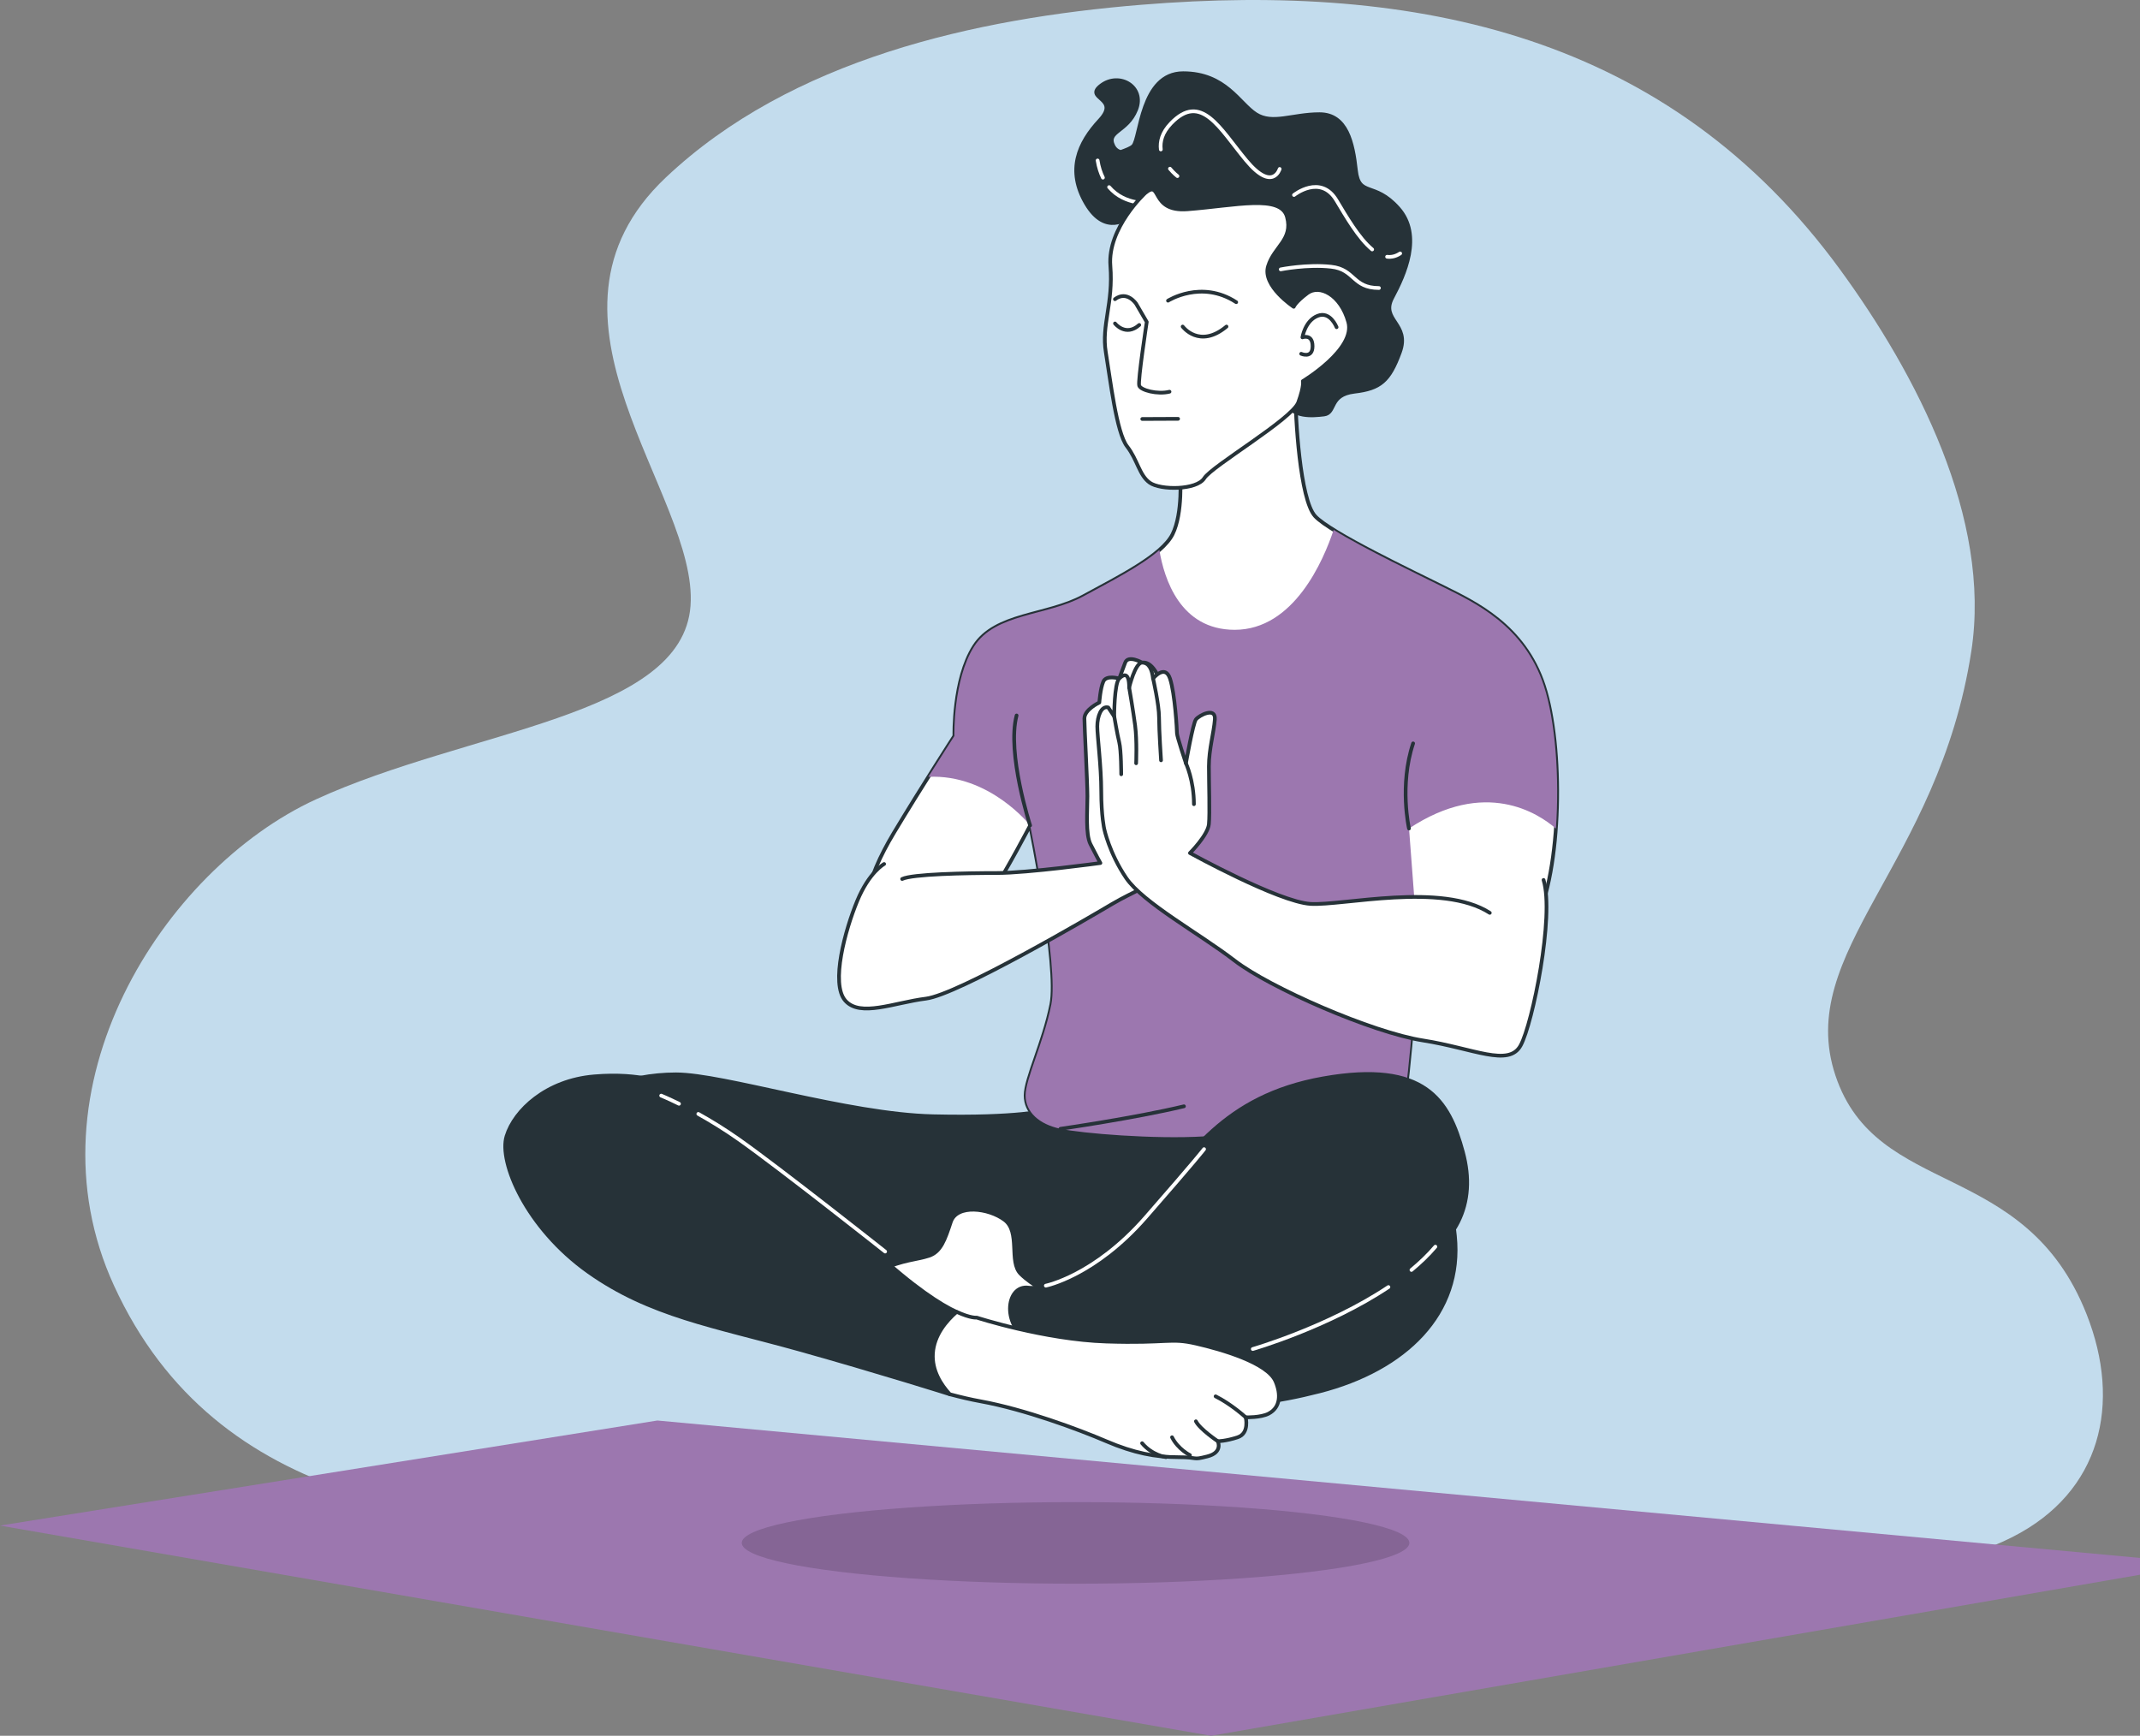 <?xml version="1.0" encoding="UTF-8"?>
<svg width="577px" height="468px" viewBox="0 0 577 468" version="1.1" xmlns="http://www.w3.org/2000/svg" xmlns:xlink="http://www.w3.org/1999/xlink">
    <rect x="0" y="0" width="577" height="468" fill="#808080" stroke="none"/>
    <!-- Generator: Sketch 61 (89581) - https://sketch.com -->
    <title>guy-meditating</title>
    <desc>Created with Sketch.</desc>
    <g id="Home" stroke="none" stroke-width="1" fill="none" fill-rule="evenodd">
        <g id="Home---Desktop" transform="translate(-447, -276)">
            <g id="guy-meditating" transform="translate(447, 276)">
                <path d="M94.095,402.134 C67.466,393.203 44.628,376.934 30.721,346.597 C6.291,293.289 44.05,234.437 85.137,215.548 C126.224,196.674 183.968,193.331 186.183,163.355 C188.397,133.364 139.538,85.615 179.525,47.852 C213.26,15.994 262.872,4.95 307.707,1.289 C382.37,-4.82 450.028,9.466 496.181,72.747 C516.572,100.697 537.051,139.675 531.522,175.571 C522.636,233.322 483.778,256.64 494.878,289.959 C505.978,323.279 545.951,312.177 562.609,354.369 C572.103,378.425 566.531,402.249 542.68,414.379 C515.559,428.172 483.155,421.37 454.167,420.993 C408.029,420.4 361.906,419.199 315.783,417.91 C277.141,416.825 238.5,415.594 199.859,414.263 C164.575,413.033 127.96,413.496 94.095,402.134 Z" id="Path" fill="#C3DCED" fill-rule="nonzero"></path>
                <polygon id="Path" fill="#9C77AF" fill-rule="nonzero" points="177.244 383 0 411.329 326.543 468 594 421.631"></polygon>
                <ellipse id="Oval" fill="#000000" fill-rule="nonzero" opacity="0.15" cx="290" cy="416" rx="90" ry="11"></ellipse>
                <g id="Group" transform="translate(136, 19)">
                    <path d="M146.158,280.352 C146.158,280.352 138.636,282.51 115.546,281.959 C92.442,281.424 59.139,270.666 46.249,270.666 C33.359,270.666 19.384,275.502 14.017,286.26 C8.649,297.017 3.818,310.454 34.965,322.819 C66.127,335.183 89.752,338.948 134.339,350.241 C178.926,361.535 196.648,362.07 219.752,356.149 C242.856,350.241 258.422,335.183 256.281,314.218 C254.126,293.253 249.294,280.352 238.024,277.124 C226.74,273.895 146.158,280.352 146.158,280.352 Z" id="Path" stroke="#263238" fill="#263238" fill-rule="nonzero" stroke-linecap="round" stroke-linejoin="round"></path>
                    <g transform="translate(97.376, 82.529)" id="XMLID_2_-link">
                        <g fill="#FFFFFF" fill-rule="nonzero">
                            <path d="M84.82,26.569 C84.82,26.569 85.63,36.791 82.78,42.51 C79.916,48.229 68.472,53.962 58.678,59.276 C48.87,64.59 34.981,63.779 29.267,72.77 C23.552,81.762 23.957,96.892 23.957,96.892 C23.957,96.892 14.973,110.792 7.61,123.069 C0.26,135.333 -3.834,148.016 5.57,154.966 C14.973,161.916 26.402,151.694 32.536,141.877 C38.67,132.061 44.385,121.028 44.385,121.028 C44.385,121.028 52.154,159.064 50.099,169.286 C48.059,179.508 43.155,189.324 43.155,193.827 C43.155,198.33 46.83,201.602 52.559,202.819 C58.273,204.049 77.89,205.685 91.374,204.86 C104.857,204.049 143.267,201.588 144.902,196.274 C146.536,190.96 148.981,154.155 148.981,154.155 C148.981,154.155 173.083,162.336 180.447,147.611 C187.796,132.886 188.216,99.773 182.892,83.412 C177.568,67.051 164.099,60.927 155.925,56.829 C147.752,52.746 125.284,42.104 121.19,37.616 C117.11,33.113 115.881,11.033 115.881,3.678 C115.881,-3.678 115.071,3.272 107.302,8.991 C99.533,14.71 84.82,26.569 84.82,26.569 Z" id="XMLID_2_"></path>
                        </g>
                        <g stroke-linecap="round" stroke-linejoin="round" stroke="#263238">
                            <path d="M84.82,26.569 C84.82,26.569 85.63,36.791 82.78,42.51 C79.916,48.229 68.472,53.962 58.678,59.276 C48.87,64.59 34.981,63.779 29.267,72.77 C23.552,81.762 23.957,96.892 23.957,96.892 C23.957,96.892 14.973,110.792 7.61,123.069 C0.26,135.333 -3.834,148.016 5.57,154.966 C14.973,161.916 26.402,151.694 32.536,141.877 C38.67,132.061 44.385,121.028 44.385,121.028 C44.385,121.028 52.154,159.064 50.099,169.286 C48.059,179.508 43.155,189.324 43.155,193.827 C43.155,198.33 46.83,201.602 52.559,202.819 C58.273,204.049 77.89,205.685 91.374,204.86 C104.857,204.049 143.267,201.588 144.902,196.274 C146.536,190.96 148.981,154.155 148.981,154.155 C148.981,154.155 173.083,162.336 180.447,147.611 C187.796,132.886 188.216,99.773 182.892,83.412 C177.568,67.051 164.099,60.927 155.925,56.829 C147.752,52.746 125.284,42.104 121.19,37.616 C117.11,33.113 115.881,11.033 115.881,3.678 C115.881,-3.678 115.071,3.272 107.302,8.991 C99.533,14.71 84.82,26.569 84.82,26.569 Z" id="XMLID_2_"></path>
                        </g>
                    </g>
                    <g transform="translate(153.797, 0)" id="Path" stroke-linecap="round" stroke-linejoin="round">
                        <path d="M85.601,61.26 C88.871,55.121 93.775,44.493 87.236,37.138 C80.697,29.783 76.617,34.271 75.793,26.916 C74.982,19.561 73.348,11.786 65.984,11.786 C58.635,11.786 53.311,14.653 48.826,11.786 C44.327,8.919 40.652,0.738 29.209,0.738 C17.765,0.738 17.765,18.316 15.726,20.372 C15.132,20.965 13.859,21.429 12.369,21.979 C11.559,21.762 10.865,21.269 10.402,20.372 C8.362,16.289 14.076,16.694 16.536,10.555 C18.981,4.416 12.037,0.333 7.132,4.011 C2.228,7.688 12.442,7.283 6.727,13.422 C1.013,19.561 -2.257,26.916 3.053,35.907 C8.362,44.899 14.496,39.585 14.496,39.585 C15.726,38.774 16.811,43.378 27.719,45.362 C38.092,47.244 45.18,43.871 46.005,55.323 C46.815,66.776 57,73.118 59.864,74.754 C62.729,76.39 55.365,85.381 57,89.479 C58.635,93.562 63.944,93.156 67.214,92.751 C70.483,92.346 68.443,87.437 75.388,86.612 C82.332,85.801 84.791,83.745 87.641,75.985 C90.506,68.209 82.332,67.384 85.601,61.26 Z" stroke="#263238" fill="#263238" fill-rule="nonzero"></path>
                        <path d="M84.198,50.227 C85.37,50.372 86.542,50.111 87.728,49.329" stroke="#FFFFFF"></path>
                        <path d="M59.098,33.576 C59.098,33.576 66.259,27.843 70.541,35.01 C73.131,39.324 76.502,45.203 80.176,48.258" stroke="#FFFFFF"></path>
                        <path d="M55.524,53.629 C55.524,53.629 62.686,52.196 69.123,52.92 C75.561,53.629 74.852,58.653 81.999,58.653" stroke="#FFFFFF"></path>
                        <path d="M25.65,26.482 C26.692,27.741 27.675,28.48 27.675,28.48" stroke="#FFFFFF"></path>
                        <path d="M55.235,26.554 C55.235,26.554 53.383,32.852 46.222,24.266 C39.061,15.666 34.099,5.734 25.91,14.276 C23.523,16.766 22.93,19.184 23.191,21.298" stroke="#FFFFFF"></path>
                        <path d="M7.581,28.9 C6.944,27.611 6.438,26.076 6.148,24.266" stroke="#FFFFFF"></path>
                        <path d="M20.456,35.719 C20.456,35.719 13.57,36.53 9.244,31.448" stroke="#FFFFFF"></path>
                    </g>
                    <g transform="translate(114.289, 123.069)">
                        <g id="XMLID_3_-link" fill="#9C77AF" fill-rule="nonzero">
                            <path d="M138.997,16.289 C132.617,13.103 117.557,5.936 109.296,0.796 C106.577,8.962 98.605,27.741 82.619,27.741 C67.906,27.741 63.581,13.943 62.308,6.24 C57.432,10.526 49.128,14.754 41.764,18.75 C31.956,24.064 18.068,23.253 12.353,32.244 C6.639,41.236 7.044,56.366 7.044,56.366 C7.044,56.366 4.006,61.057 0.027,67.384 C16.534,66.573 27.471,80.487 27.471,80.487 C27.471,80.487 35.24,118.523 33.186,128.745 C31.146,138.967 26.241,148.784 26.241,153.287 C26.241,157.79 29.916,161.062 35.645,162.278 C41.359,163.509 60.977,165.145 74.46,164.319 C87.943,163.509 126.353,161.047 127.988,155.734 C129.623,150.42 132.068,113.615 132.068,113.615 L129.623,81.313 C150.151,67.717 164.517,77.244 169.219,81.327 C170.217,67.442 169.06,52.341 165.993,42.872 C160.654,26.511 147.171,20.372 138.997,16.289 Z" id="XMLID_3_"></path>
                        </g>
                        <path d="M27.457,80.487 C27.457,80.487 21.135,61.042 23.811,50.835" id="Path" stroke="#263238" stroke-linecap="round" stroke-linejoin="round"></path>
                        <path d="M129.608,81.313 C129.608,81.313 126.961,69.657 130.722,58.364" id="Path" stroke="#263238" stroke-linecap="round" stroke-linejoin="round"></path>
                        <path d="M35.63,162.278 C35.63,162.278 55.508,159.426 68.934,156.211" id="Path" stroke="#263238" stroke-linecap="round" stroke-linejoin="round"></path>
                    </g>
                    <g transform="translate(90.142, 157.819)" id="XMLID_5_-link">
                        <g fill="#FFFFFF" fill-rule="nonzero">
                            <path d="M12.239,56.134 C12.239,56.134 8.217,58.292 4.991,66.081 C1.765,73.871 -2.257,88.393 1.765,92.968 C5.787,97.543 14.93,93.504 23.523,92.432 C32.117,91.361 67.836,70.396 73.753,66.892 C79.655,63.403 84.502,62.056 86.382,58.827 C88.263,55.598 87.728,44.044 87.988,38.398 C88.263,32.751 86.918,7.486 86.918,7.486 C86.918,7.486 85.037,1.303 81.811,1.839 C81.811,1.839 78.049,-0.319 77.239,1.839 C76.429,3.996 75.634,6.139 75.634,6.139 C75.634,6.139 72.147,5.068 71.337,6.95 C70.527,8.832 70.266,12.597 70.266,12.597 C70.266,12.597 66.244,14.479 66.244,16.897 C66.244,19.315 67.055,33.837 67.055,37.862 C67.055,41.887 66.519,48.069 67.865,50.763 C69.21,53.456 70.556,55.874 70.556,55.874 C70.556,55.874 50.953,58.567 42.62,58.567 C34.287,58.567 19.791,58.842 17.1,60.174" id="XMLID_5_"></path>
                        </g>
                        <g stroke-linecap="round" stroke-linejoin="round" stroke="#263238">
                            <path d="M12.239,56.134 C12.239,56.134 8.217,58.292 4.991,66.081 C1.765,73.871 -2.257,88.393 1.765,92.968 C5.787,97.543 14.93,93.504 23.523,92.432 C32.117,91.361 67.836,70.396 73.753,66.892 C79.655,63.403 84.502,62.056 86.382,58.827 C88.263,55.598 87.728,44.044 87.988,38.398 C88.263,32.751 86.918,7.486 86.918,7.486 C86.918,7.486 85.037,1.303 81.811,1.839 C81.811,1.839 78.049,-0.319 77.239,1.839 C76.429,3.996 75.634,6.139 75.634,6.139 C75.634,6.139 72.147,5.068 71.337,6.95 C70.527,8.832 70.266,12.597 70.266,12.597 C70.266,12.597 66.244,14.479 66.244,16.897 C66.244,19.315 67.055,33.837 67.055,37.862 C67.055,41.887 66.519,48.069 67.865,50.763 C69.21,53.456 70.556,55.874 70.556,55.874 C70.556,55.874 50.953,58.567 42.62,58.567 C34.287,58.567 19.791,58.842 17.1,60.174" id="XMLID_5_"></path>
                        </g>
                    </g>
                    <g transform="translate(159.584, 159.266)">
                        <g id="XMLID_4_-link">
                            <g fill="#FFFFFF" fill-rule="nonzero">
                                <path d="M106.101,67.862 C93.211,59.522 66.346,65.98 57.752,65.444 C49.159,64.908 25.259,51.733 25.259,51.733 C25.259,51.733 30.091,46.897 30.366,43.943 C30.641,40.989 30.366,32.925 30.366,28.349 C30.366,23.774 31.712,19.213 31.972,15.709 C32.247,12.22 27.675,14.638 26.865,15.709 C26.055,16.781 24.174,27.539 24.174,27.539 C24.174,27.539 21.758,20.285 21.758,19.474 C21.758,18.663 21.223,8.716 19.878,4.691 C18.532,0.666 15.306,4.691 15.306,4.691 C15.031,2.273 14.236,0.391 12.355,0.391 C10.474,0.391 8.868,7.109 8.868,7.109 C8.868,3.084 7.523,3.345 6.177,4.691 C4.832,6.038 4.832,14.899 4.832,14.899 L3.226,12.481 C1.345,11.945 0.275,14.899 0.275,17.592 C0.275,20.285 1.345,28.349 1.345,35.068 C1.345,41.786 2.156,45.275 2.156,45.275 C2.156,45.275 3.501,51.733 8.058,58.451 C12.63,65.169 27.936,73.509 37.339,80.763 C46.743,88.016 74.404,100.121 88.104,102.264 C101.804,104.421 111.208,109.517 114.42,103.61 C117.646,97.703 123.548,68.673 120.597,58.986" id="XMLID_4_"></path>
                            </g>
                            <g stroke-linecap="round" stroke-linejoin="round" stroke="#263238">
                                <path d="M106.101,67.862 C93.211,59.522 66.346,65.98 57.752,65.444 C49.159,64.908 25.259,51.733 25.259,51.733 C25.259,51.733 30.091,46.897 30.366,43.943 C30.641,40.989 30.366,32.925 30.366,28.349 C30.366,23.774 31.712,19.213 31.972,15.709 C32.247,12.22 27.675,14.638 26.865,15.709 C26.055,16.781 24.174,27.539 24.174,27.539 C24.174,27.539 21.758,20.285 21.758,19.474 C21.758,18.663 21.223,8.716 19.878,4.691 C18.532,0.666 15.306,4.691 15.306,4.691 C15.031,2.273 14.236,0.391 12.355,0.391 C10.474,0.391 8.868,7.109 8.868,7.109 C8.868,3.084 7.523,3.345 6.177,4.691 C4.832,6.038 4.832,14.899 4.832,14.899 L3.226,12.481 C1.345,11.945 0.275,14.899 0.275,17.592 C0.275,20.285 1.345,28.349 1.345,35.068 C1.345,41.786 2.156,45.275 2.156,45.275 C2.156,45.275 3.501,51.733 8.058,58.451 C12.63,65.169 27.936,73.509 37.339,80.763 C46.743,88.016 74.404,100.121 88.104,102.264 C101.804,104.421 111.208,109.517 114.42,103.61 C117.646,97.703 123.548,68.673 120.597,58.986" id="XMLID_4_"></path>
                            </g>
                        </g>
                        <path d="M24.174,27.539 C24.174,27.539 26.33,32.114 26.33,38.557" id="Path" stroke="#263238" stroke-linecap="round" stroke-linejoin="round"></path>
                        <path d="M15.321,4.691 C15.321,4.691 16.926,11.684 16.926,15.174 C16.926,18.663 17.462,26.728 17.462,26.728" id="Path" stroke="#263238" stroke-linecap="round" stroke-linejoin="round"></path>
                        <path d="M8.868,7.109 C8.868,7.109 9.939,13.292 10.474,17.317 C11.009,21.342 10.749,27.524 10.749,27.524" id="Path" stroke="#263238" stroke-linecap="round" stroke-linejoin="round"></path>
                        <path d="M4.846,14.899 C4.846,14.899 5.657,19.735 6.192,21.892 C6.727,24.049 6.727,30.492 6.727,30.492" id="Path" stroke="#263238" stroke-linecap="round" stroke-linejoin="round"></path>
                    </g>
                    <g transform="translate(95.482, 306.95)" id="XMLID_6_-link">
                        <g fill="#FFFFFF" fill-rule="nonzero">
                            <path d="M51.747,22.862 C51.747,22.862 46.915,20.705 43.689,17.49 C40.462,14.262 43.689,6.197 39.392,2.968 C35.095,-0.261 26.502,-1.332 24.881,3.504 C23.276,8.34 22.191,11.569 18.979,12.64 C15.753,13.711 11.991,13.711 6.089,16.404 C0.186,19.097 0.186,28.769 0.186,28.769 C0.186,28.769 17.908,30.927 33.489,36.834 C49.07,42.741 56.043,39.527 56.043,39.527 C56.043,39.527 56.593,28.769 51.747,22.862 Z" id="XMLID_6_"></path>
                        </g>
                        <g stroke-linecap="round" stroke-linejoin="round" stroke="#263238">
                            <path d="M51.747,22.862 C51.747,22.862 46.915,20.705 43.689,17.49 C40.462,14.262 43.689,6.197 39.392,2.968 C35.095,-0.261 26.502,-1.332 24.881,3.504 C23.276,8.34 22.191,11.569 18.979,12.64 C15.753,13.711 11.991,13.711 6.089,16.404 C0.186,19.097 0.186,28.769 0.186,28.769 C0.186,28.769 17.908,30.927 33.489,36.834 C49.07,42.741 56.043,39.527 56.043,39.527 C56.043,39.527 56.593,28.769 51.747,22.862 Z" id="XMLID_6_"></path>
                        </g>
                    </g>
                    <g transform="translate(135.99, 270.305)" id="Path" stroke-linecap="round" stroke-linejoin="round">
                        <path d="M51.24,75.375 C59.617,73.319 67.747,70.366 75.212,67.354 C85.484,63.199 95.871,59.087 105.795,54.121 C120.841,46.592 126.208,35.298 122.447,21.326 C118.686,7.354 112.248,-3.403 84.847,1.432 C57.447,6.268 48.738,22.774 37.034,35.298 C22.654,50.704 10.791,58.638 5.337,57.871 C-0.87,57.002 -2.186,68.628 6.407,72.929 C20.295,79.893 36.137,79.097 51.24,75.375 Z" stroke="#263238" fill="#263238" fill-rule="nonzero"></path>
                        <path d="M9.995,57.335 C9.995,57.335 23.131,54.7 36.904,38.932 C50.691,23.165 52.658,20.53 52.658,20.53" stroke="#FFFFFF"></path>
                        <path d="M108.573,53.107 C110.946,51.138 113.13,49.053 115.025,46.823" stroke="#FFFFFF"></path>
                        <path d="M65.794,74.42 C65.794,74.42 86.135,68.542 102.367,57.711" stroke="#FFFFFF"></path>
                    </g>
                    <g transform="translate(0, 270.753)" id="Path" stroke-linecap="round" stroke-linejoin="round">
                        <path d="M38.726,1.129 C35.5,0.463 30.668,-0.087 24.216,0.463 C11.326,1.535 2.732,9.599 0.577,16.593 C-1.579,23.586 5.944,41.322 22.596,53.152 C39.247,64.981 56.434,67.674 79.538,74.117 C100.009,79.836 121.536,86.569 120.089,86.192 C117.716,83.629 115.242,79.807 115.532,75.203 C115.836,70.251 119.163,66.385 121.941,63.982 C117.644,61.984 110.468,57.466 99.415,47.244 C81.636,30.811 63.451,14.377 52.788,6.834" stroke="#263238" fill="#263238" fill-rule="nonzero"></path>
                        <path d="M47.074,7.847 C44.094,6.385 42.271,5.647 42.271,5.647" stroke="#FFFFFF"></path>
                        <path d="M102.656,47.693 C102.656,47.693 74.431,25.352 63.262,17.476 C59.313,14.681 55.523,12.394 52.282,10.584" stroke="#FFFFFF"></path>
                    </g>
                    <g transform="translate(114.736, 334.459)" id="XMLID_7_-link">
                        <g fill="#FFFFFF" fill-rule="nonzero">
                            <path d="M71.713,8.789 C64.725,7.181 64.19,8.789 47.539,8.253 C30.887,7.717 12.615,1.795 12.615,1.795 C12.615,1.795 11.053,2.027 7.205,0.246 C4.427,2.65 1.099,6.515 0.796,11.467 C0.506,16.071 2.995,19.894 5.353,22.457 C8.29,23.238 11.038,23.89 13.686,24.368 C25.505,26.525 40.001,31.897 47.524,35.125 C55.047,38.354 60.949,39.426 66.866,39.426 C72.769,39.426 70.483,40.309 74.78,39.223 C79.077,38.152 77.615,35.125 77.615,35.125 C77.615,35.125 79.771,35.125 82.983,34.054 C86.209,32.983 85.138,28.682 85.138,28.682 C85.138,28.682 89.204,28.798 91.33,27.683 C94.6,25.96 94.6,22.341 93.196,19.011 C91.055,13.958 78.701,10.396 71.713,8.789 Z" id="XMLID_7_"></path>
                        </g>
                        <g stroke-linecap="round" stroke-linejoin="round" stroke="#263238">
                            <path d="M71.713,8.789 C64.725,7.181 64.19,8.789 47.539,8.253 C30.887,7.717 12.615,1.795 12.615,1.795 C12.615,1.795 11.053,2.027 7.205,0.246 C4.427,2.65 1.099,6.515 0.796,11.467 C0.506,16.071 2.995,19.894 5.353,22.457 C8.29,23.238 11.038,23.89 13.686,24.368 C25.505,26.525 40.001,31.897 47.524,35.125 C55.047,38.354 60.949,39.426 66.866,39.426 C72.769,39.426 70.483,40.309 74.78,39.223 C79.077,38.152 77.615,35.125 77.615,35.125 C77.615,35.125 79.771,35.125 82.983,34.054 C86.209,32.983 85.138,28.682 85.138,28.682 C85.138,28.682 89.204,28.798 91.33,27.683 C94.6,25.96 94.6,22.341 93.196,19.011 C91.055,13.958 78.701,10.396 71.713,8.789 Z" id="XMLID_7_"></path>
                        </g>
                    </g>
                    <path d="M199.874,363.142 C199.874,363.142 196.055,359.624 191.758,357.481" id="Path" stroke="#263238" stroke-linecap="round" stroke-linejoin="round"></path>
                    <path d="M192.352,369.585 C192.352,369.585 187.52,366.356 186.449,364.213" id="Path" stroke="#263238" stroke-linecap="round" stroke-linejoin="round"></path>
                    <path d="M184.843,373.349 C184.843,373.349 181.617,371.742 180.011,368.514" id="Path" stroke="#263238" stroke-linecap="round" stroke-linejoin="round"></path>
                    <path d="M178.391,373.885 C178.391,373.885 174.629,373.349 171.939,370.121" id="Path" stroke="#263238" stroke-linecap="round" stroke-linejoin="round"></path>
                    <g transform="translate(161.03, 31.853)">
                        <g id="XMLID_1_-link">
                            <g fill="#FFFFFF" fill-rule="nonzero">
                                <path d="M11.762,1.187 C11.762,1.187 1.548,10.598 2.358,20.82 C3.168,31.042 -0.087,36.762 1.128,44.131 C2.344,51.501 3.993,65.806 6.843,69.484 C9.707,73.161 10.112,77.259 12.977,79.3 C15.841,81.342 25.65,81.342 27.69,78.069 C29.73,74.797 51.387,62.128 53.022,57.625 C54.656,53.123 54.251,51.906 54.251,51.906 C54.251,51.906 68.545,43.32 66.505,35.965 C64.465,28.61 58.736,25.743 55.466,28.19 C52.197,30.637 51.792,31.868 51.792,31.868 C51.792,31.868 43.242,26.236 44.877,20.922 C46.511,15.608 51.618,13.784 49.984,7.645 C48.349,1.506 36.124,4.575 23.118,5.574 C12.948,6.342 16.319,-2.577 11.762,1.187 Z" id="XMLID_1_"></path>
                            </g>
                            <g stroke-linecap="round" stroke-linejoin="round" stroke="#263238">
                                <path d="M11.762,1.187 C11.762,1.187 1.548,10.598 2.358,20.82 C3.168,31.042 -0.087,36.762 1.128,44.131 C2.344,51.501 3.993,65.806 6.843,69.484 C9.707,73.161 10.112,77.259 12.977,79.3 C15.841,81.342 25.65,81.342 27.69,78.069 C29.73,74.797 51.387,62.128 53.022,57.625 C54.656,53.123 54.251,51.906 54.251,51.906 C54.251,51.906 68.545,43.32 66.505,35.965 C64.465,28.61 58.736,25.743 55.466,28.19 C52.197,30.637 51.792,31.868 51.792,31.868 C51.792,31.868 43.242,26.236 44.877,20.922 C46.511,15.608 51.618,13.784 49.984,7.645 C48.349,1.506 36.124,4.575 23.118,5.574 C12.948,6.342 16.319,-2.577 11.762,1.187 Z" id="XMLID_1_"></path>
                            </g>
                        </g>
                        <path d="M21.845,37.196 C21.845,37.196 26.33,43.306 33.665,37.196" id="Path" stroke="#263238" stroke-linecap="round" stroke-linejoin="round"></path>
                        <path d="M3.602,36.356 C3.602,36.356 6.467,40.034 10.141,36.762" id="Path" stroke="#263238" stroke-linecap="round" stroke-linejoin="round"></path>
                        <path d="M18.301,54.759 C15.031,55.569 10.532,54.353 10.127,53.123 C9.722,51.892 12.167,35.951 12.167,35.951 L9.302,31.042 C9.302,31.042 6.857,27.365 3.588,29.812" id="Path" stroke="#263238" stroke-linecap="round" stroke-linejoin="round"></path>
                        <line x1="10.952" y1="62.114" x2="20.615" y2="62.07" id="Path" stroke="#263238" stroke-linecap="round" stroke-linejoin="round"></line>
                        <path d="M36.283,30.623 C26.88,24.484 17.896,30.217 17.896,30.217" id="Path" stroke="#263238" stroke-linecap="round" stroke-linejoin="round"></path>
                        <path d="M63.351,37.37 C63.351,37.37 61.644,32.939 58.23,34.3 C54.815,35.661 54.136,40.106 54.136,40.106 C54.136,40.106 56.87,39.078 56.87,42.495 C56.87,45.912 53.803,44.537 53.803,44.537" id="Path" stroke="#263238" stroke-linecap="round" stroke-linejoin="round"></path>
                    </g>
                </g>
            </g>
        </g>
    </g>
</svg>